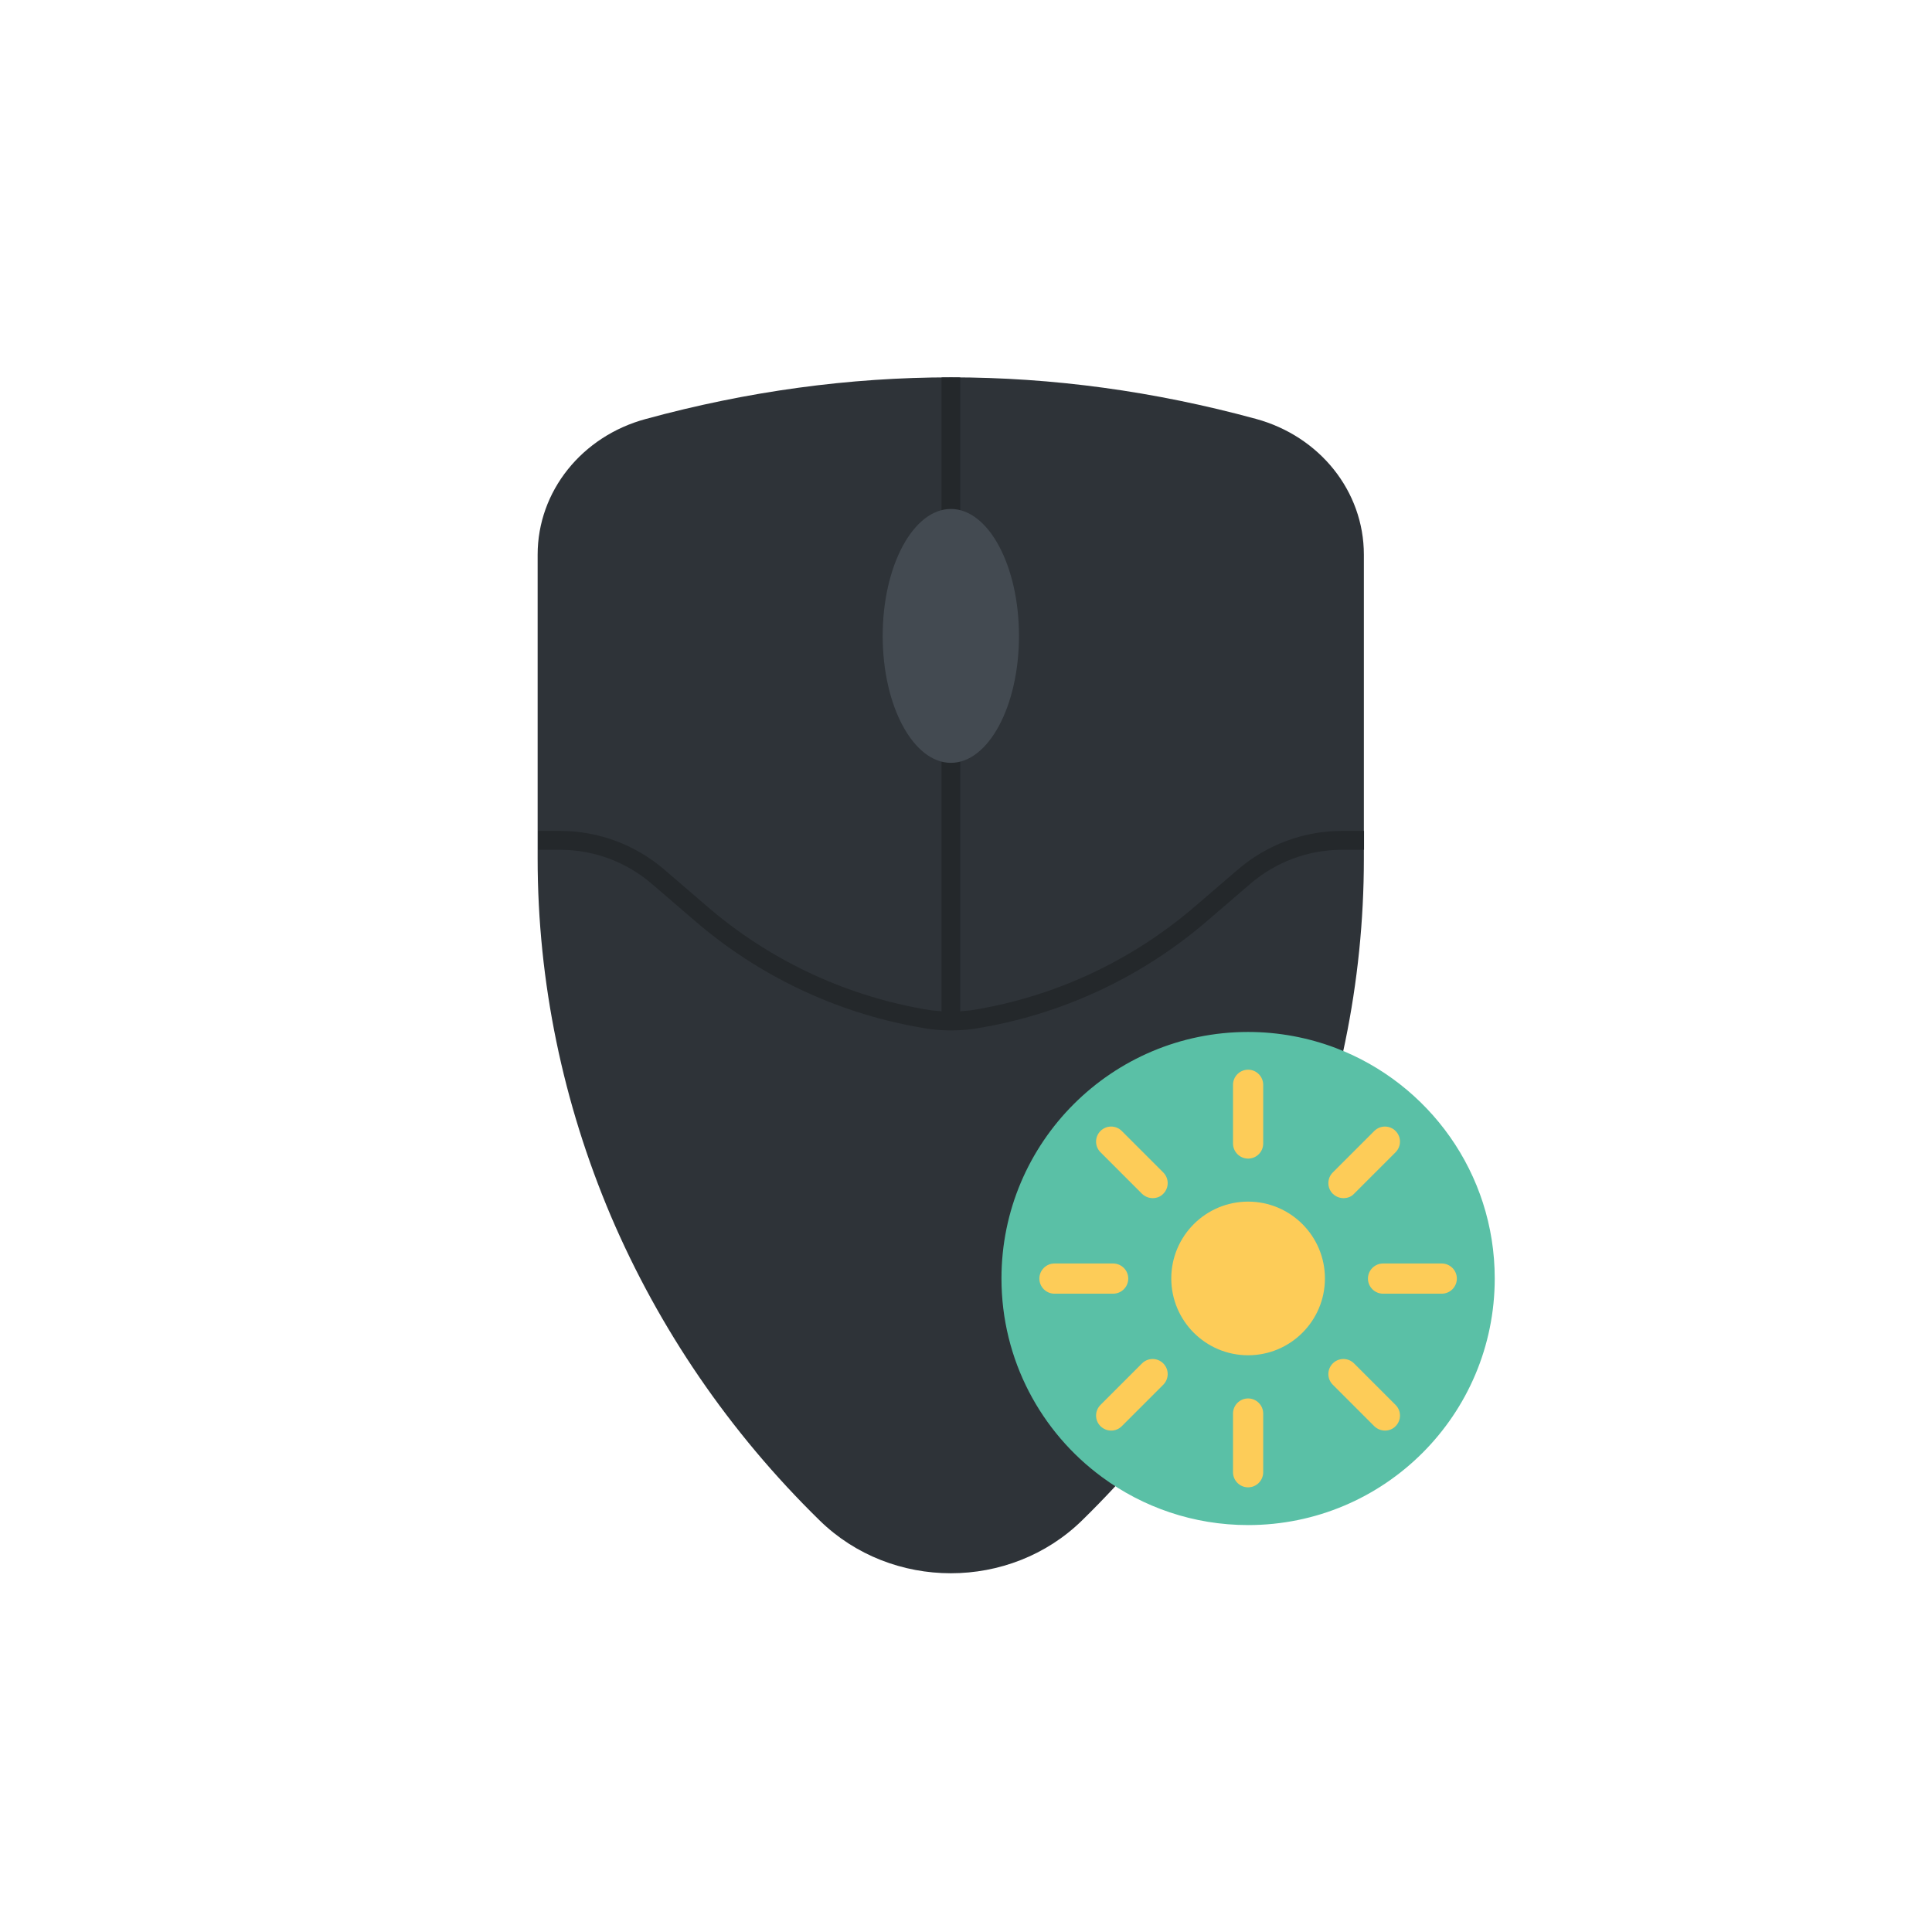 <svg enable-background="new 0 0 128 128" height="512" viewBox="0 0 128 128" width="512" xmlns="http://www.w3.org/2000/svg"><g id="Layer_28"><path d="m90.36 36.75v20.14c0 16.39-6.7 32.14-18.67 43.84-4.77 4.67-12.62 4.67-17.39 0-5.98-5.85-10.65-12.72-13.83-20.17-3.16-7.45-4.85-15.48-4.85-23.68v-20.13c0-4.21 2.94-7.85 7.16-8.99 6.74-1.84 13.48-2.76 20.22-2.76s13.48.92 20.2 2.75c4.23 1.15 7.16 4.79 7.16 9z" fill="#2e3338"/><path d="m63.62 25.01v8.81 16.62.1 16.46c.04 0 .06 0 .1-.01.32-.02.64-.05.95-.11l.34-.06c5.23-.95 10.11-3.29 14.14-6.75l2.85-2.45c1.93-1.66 4.38-2.57 6.91-2.57h1.46v1.25h-1.46c-2.24 0-4.4.81-6.09 2.27l-2.85 2.45c-4.2 3.61-9.29 6.04-14.73 7.02l-.34.06c-.6.11-1.23.17-1.89.17s-1.3-.06-1.89-.17l-.34-.06c-5.44-.98-10.54-3.41-14.73-7.02l-2.85-2.45c-1.69-1.46-3.85-2.27-6.09-2.27h-1.46v-1.25h1.46c2.53 0 4.98.91 6.91 2.57l2.85 2.45c4.02 3.46 8.91 5.8 14.14 6.75l.34.06c.31.06.62.09.95.11.01.01.04.01.08.01v-16.47-.1-16.61-8.81z" fill="#24282b"/><path d="m67.51 42.13c0 4.65-2.02 8.41-4.51 8.41s-4.52-3.76-4.52-8.41 2.03-8.41 4.52-8.41 4.51 3.76 4.51 8.41z" fill="#434a51"/><path d="m99.03 84.7c0 9.03-7.31 16.34-16.34 16.34-3.62 0-6.97-1.18-9.68-3.18-4.04-2.97-6.66-7.76-6.66-13.16 0-9.02 7.32-16.33 16.34-16.33 2.04 0 4 .38 5.8 1.06 6.16 2.34 10.54 8.29 10.54 15.27z" fill="#5ac0a6"/><path d="m82.69 89.79c-2.81 0-5.09-2.28-5.09-5.09s2.28-5.09 5.09-5.09 5.09 2.28 5.09 5.09-2.28 5.09-5.09 5.09z" fill="#fdcc58"/><g><path d="m82.69 76.76c-.55 0-1-.45-1-1v-3.89c0-.55.45-1 1-1s1 .45 1 1v3.89c0 .56-.45 1-1 1z" fill="#fdcc58"/></g><g><path d="m76.37 79.38c-.26 0-.51-.1-.71-.29l-2.75-2.75c-.39-.39-.39-1.02 0-1.41s1.02-.39 1.41 0l2.75 2.75c.39.39.39 1.02 0 1.41-.19.2-.44.29-.7.29z" fill="#fdcc58"/></g><g><path d="m73.75 85.71h-3.89c-.55 0-1-.45-1-1s.45-1 1-1h3.89c.55 0 1 .45 1 1s-.45 1-1 1z" fill="#fdcc58"/></g><g><path d="m73.62 94.78c-.26 0-.51-.1-.71-.29-.39-.39-.39-1.02 0-1.41l2.75-2.75c.39-.39 1.02-.39 1.41 0s.39 1.02 0 1.41l-2.75 2.75c-.19.19-.44.29-.7.29z" fill="#fdcc58"/></g><g><path d="m82.69 98.54c-.55 0-1-.45-1-1v-3.89c0-.55.45-1 1-1s1 .45 1 1v3.89c0 .55-.45 1-1 1z" fill="#fdcc58"/></g><g><path d="m91.76 94.78c-.26 0-.51-.1-.71-.29l-2.75-2.75c-.39-.39-.39-1.02 0-1.41s1.02-.39 1.41 0l2.75 2.75c.39.39.39 1.02 0 1.41-.18.19-.44.29-.7.29z" fill="#fdcc58"/></g><g><path d="m95.52 85.71h-3.89c-.55 0-1-.45-1-1s.45-1 1-1h3.89c.55 0 1 .45 1 1s-.45 1-1 1z" fill="#fdcc58"/></g><g><path d="m89.01 79.38c-.26 0-.51-.1-.71-.29-.39-.39-.39-1.02 0-1.41l2.75-2.75c.39-.39 1.02-.39 1.41 0s.39 1.02 0 1.41l-2.75 2.75c-.18.2-.44.29-.7.29z" fill="#fdcc58"/></g></g></svg>